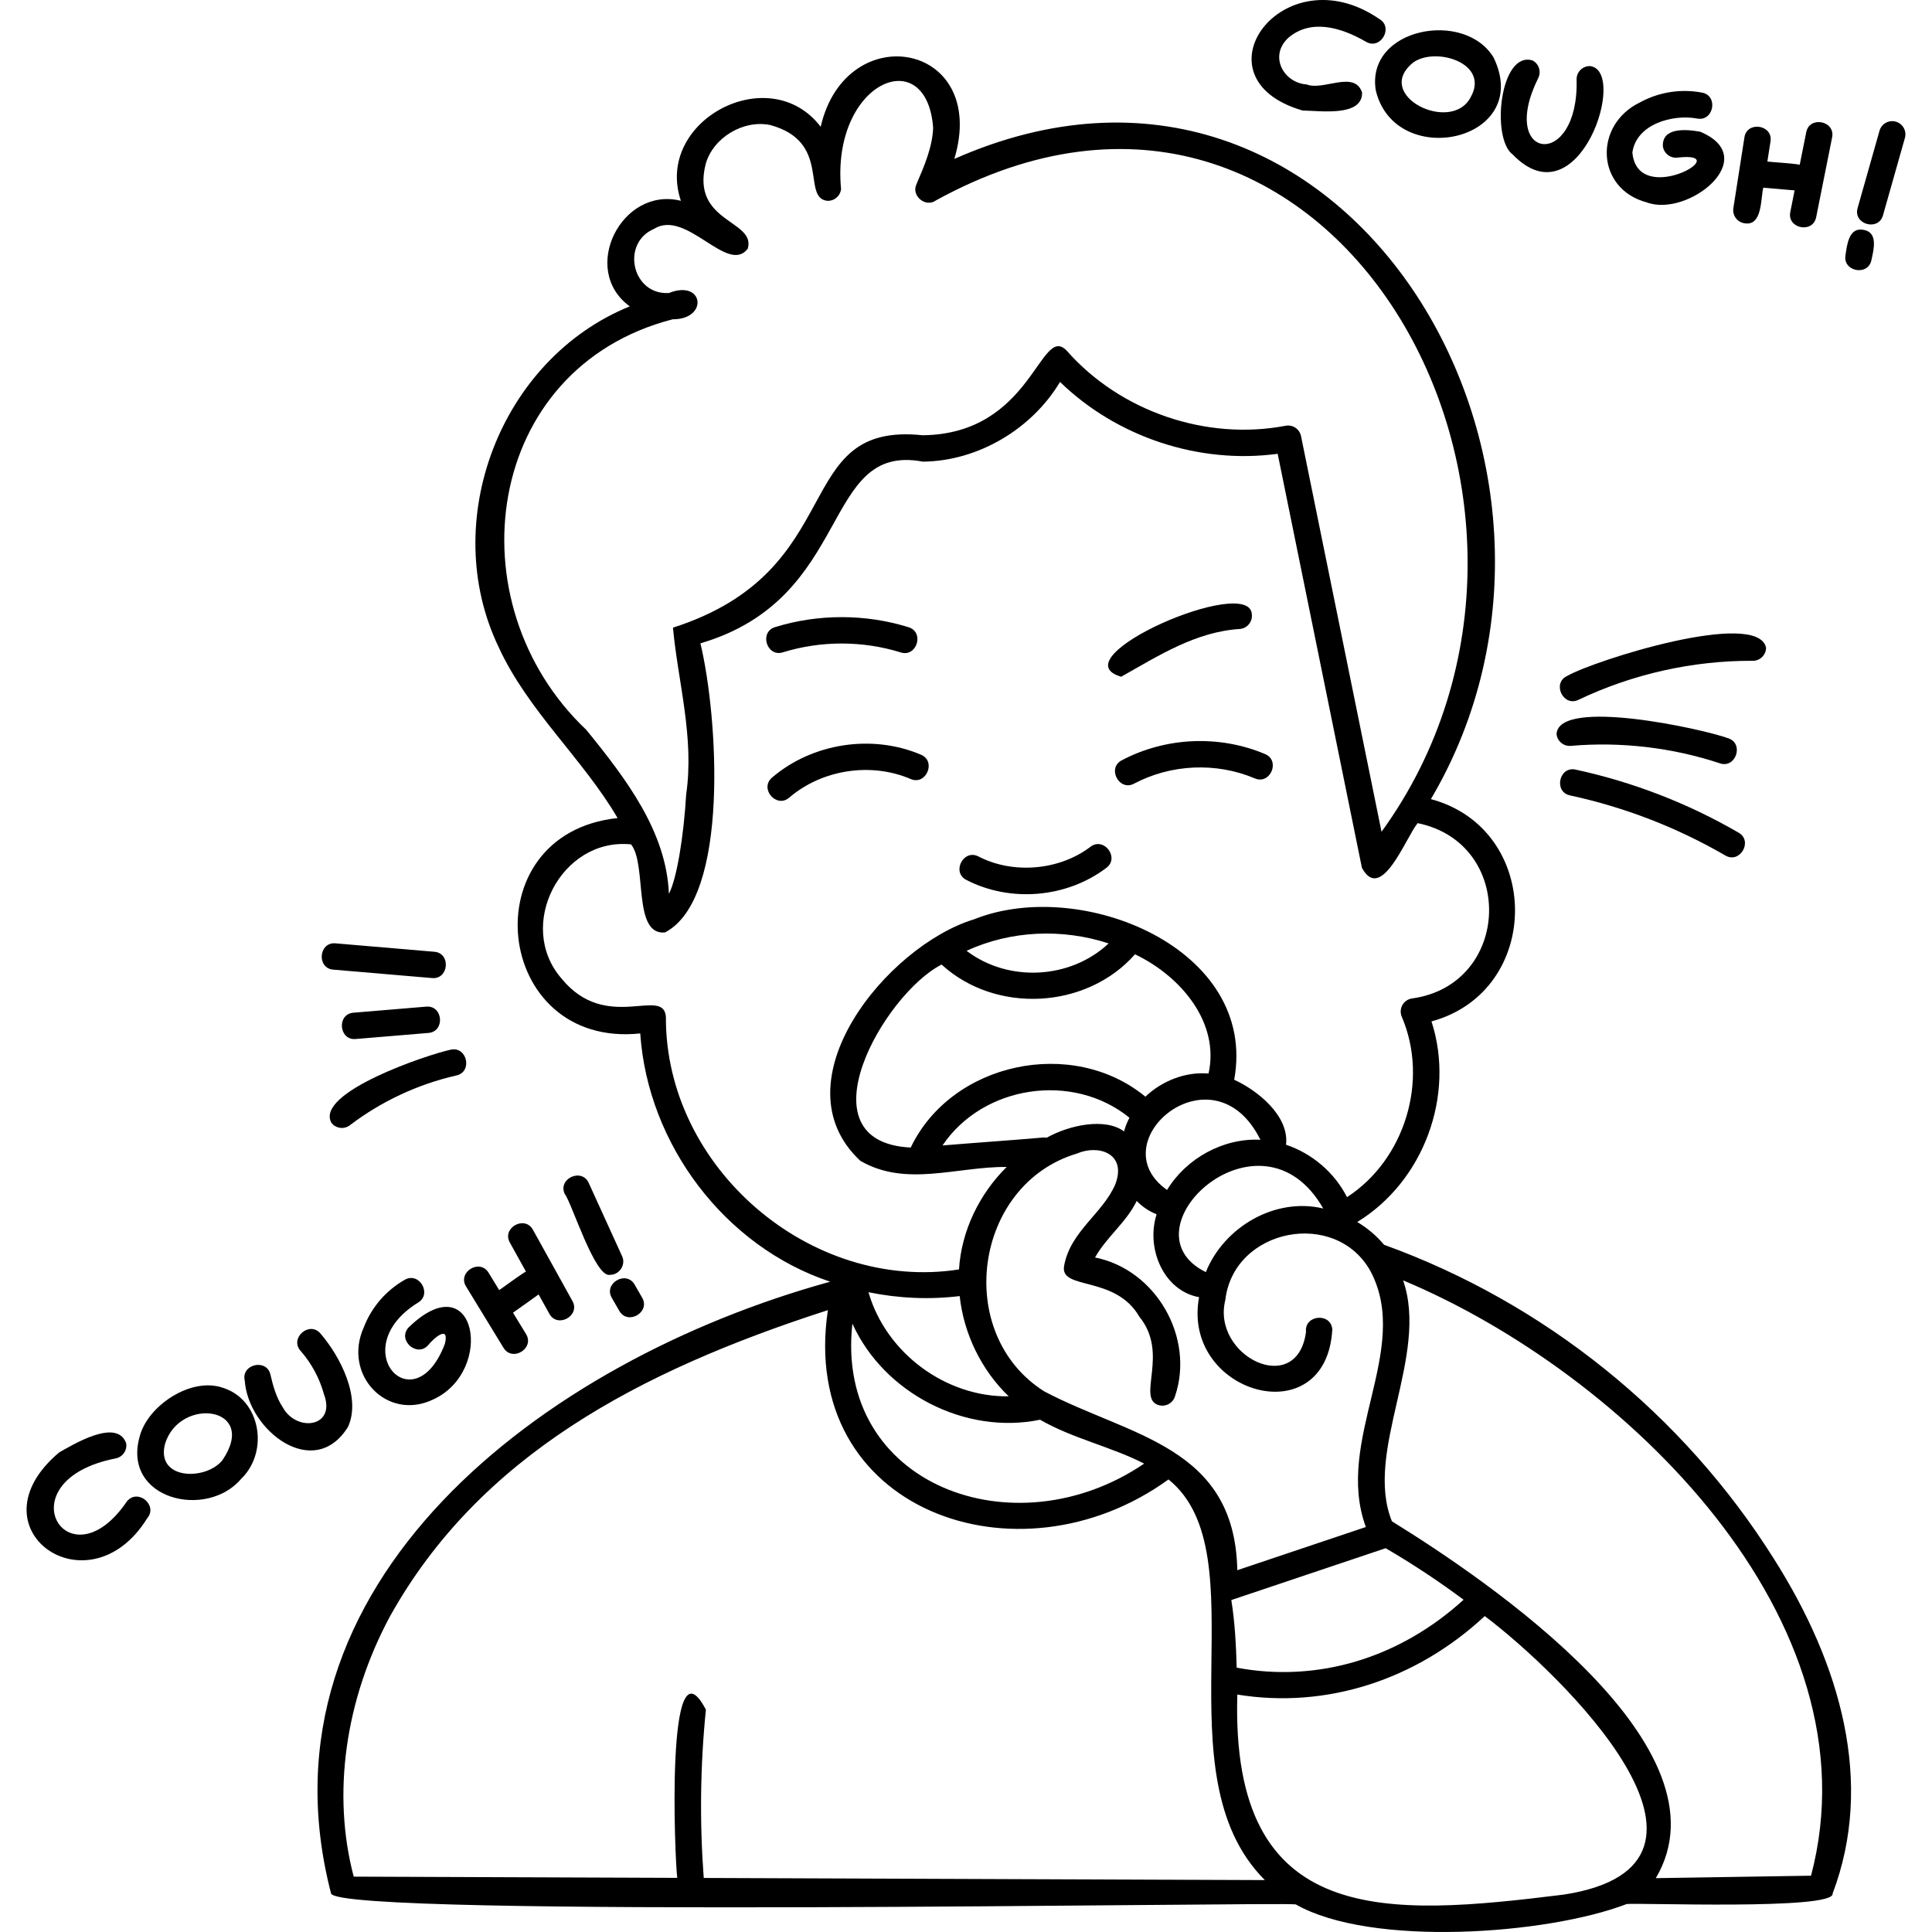 <svg id="Capa_1" enable-background="new 0 0 512 512" height="512" viewBox="0 0 512 512" width="512" xmlns="http://www.w3.org/2000/svg"><g><g><path d="m256.134 233.212c11.673 6.012 26.56 4.73 37.037-3.199 3.649-2.685-.637-8.37-4.222-5.578-8.243 6.24-20.419 7.292-29.613 2.558-3.994-2.134-7.275 4.201-3.202 6.219z"/><path d="m241.291 206.428c4.15 1.84 6.943-4.717 2.743-6.435-12.906-5.501-28.74-3.071-39.4 6.047-3.495 2.902 1.151 8.315 4.547 5.316 8.687-7.431 21.592-9.412 32.11-4.928z"/><path d="m297.316 201.468c-4.061 2.064-.687 8.368 3.264 6.186 9.787-5.165 21.719-5.684 31.919-1.388 4.148 1.823 6.929-4.747 2.715-6.447-12.109-5.1-26.278-4.485-37.898 1.649z"/><path d="m297.128 179.339c9.814-5.505 19.719-11.95 31.542-12.662 1.919-.219 3.298-1.952 3.08-3.871-.511-10.702-51.678 11.608-34.622 16.533z"/><path d="m207.516 172.86c10.043-3.103 21.103-3.094 31.14.026 4.279 1.423 6.449-5.394 2.077-6.68-11.374-3.536-23.904-3.546-35.283-.029-4.355 1.276-2.25 8.088 2.066 6.683z"/><path d="m464.529 175.119c1.923 0 3.488-1.555 3.497-3.481-2.251-10.326-45.57 3.378-52.701 7.493-4.142 1.899-1.024 8.335 3.01 6.315 14.339-6.835 30.309-10.407 46.194-10.327z"/><path d="m416.286 197.663c13.221-1.153 26.867.444 39.465 4.613 4.252 1.501 6.546-5.276 2.198-6.641-6.602-2.446-44.752-10.822-45.451-1.155.167 1.926 1.853 3.343 3.788 3.183z"/><path d="m416.108 210.798c14.463 3.131 28.29 8.479 41.096 15.898 3.867 2.337 7.479-3.832 3.506-6.053-13.438-7.785-27.946-13.397-43.123-16.682-4.422-1.023-5.927 5.941-1.479 6.837z"/><path d="m33.645 397.868c-15.601 22.978-32.927-5.492-3.024-11.369 1.9-.35 3.155-2.174 2.803-4.074-2.533-6.837-14.569.738-17.71 2.455-23.968 20.109 7.724 42.607 23.287 17.486 2.964-3.434-2.485-8.011-5.356-4.498z"/><path d="m59.125 367.802c-8.433-3.016-20.042 4.708-22.118 12.929v-.001c-4.683 16.607 17.766 22.073 26.99 11.092 7.348-7.203 5.039-20.906-4.872-24.02zm-.23 19.235c-4.473 5.421-17.67 5.139-15.153-4.418 3.891-12.66 24.967-9.889 15.153 4.418z"/><path d="m92.222 378.142c3.536-7.675-1.971-18.562-7.292-24.743-2.946-3.455-8.3 1.251-5.256 4.615 2.876 3.276 5.008 7.23 6.163 11.433 3.345 8.826-7.27 10.218-10.939 3.448-1.706-2.587-2.581-5.769-3.212-8.541-.94-4.44-7.893-2.858-6.82 1.552.915 13.151 18.321 26.754 27.356 12.236z"/><path d="m110.681 345.264c3.978-2.186.451-8.383-3.459-6.08-4.896 2.786-8.719 7.21-10.766 12.458-5.788 12.702 6.169 25.177 18.421 19.195 16.404-7.586 11.264-36.342-6.582-19.064-3.086 3.328 2.21 8.099 5.198 4.683 1.493-1.893 5.692-5.467 4.401-.31-8.165 21.443-26.631 1.292-7.213-10.882z"/><path d="m123.534 340.97 9.875 16.169c2.33 3.915 8.385.183 5.969-3.646l-3.43-5.616c.151-.125 6.662-4.697 6.789-4.838l2.82 5.085c2.167 4.011 8.37.534 6.118-3.392l-10.419-18.788c-2.141-3.996-8.378-.546-6.117 3.393 0 0 4.256 7.675 4.256 7.675-.289-.104-6.695 4.643-7.102 4.88l-2.79-4.569c-2.307-3.907-8.392-.19-5.969 3.647z"/><path d="m156.04 313.539c-1.817-4.151-8.31-1.207-6.365 2.901 1.748 2.047 8.041 22.403 11.996 21.395 2.472.047 4.27-2.703 3.182-4.949 0 0-8.813-19.347-8.813-19.347z"/><path d="m162.153 343.981 1.941 3.371c2.228 3.973 8.377.402 6.062-3.49 0 0-1.939-3.37-1.939-3.37-2.205-3.966-8.386-.412-6.064 3.489z"/><path d="m345.191 29.29c4.599.051 15.879 1.753 15.778-4.746-1.97-6.054-10.322-.403-14.678-2.164-6.18-.417-10.096-7.608-4.815-12.404 5.772-4.9 13.569-2.943 20.505 1.081 3.906 2.316 7.449-3.87 3.48-6.068-25.454-17.425-49.752 15.714-20.27 24.301z"/><path d="m364.596 23.957c5.145 21.429 41.912 13.469 31.218-8.72-7.713-12.752-33.888-7.835-31.218 8.72zm9.902-7.371c5.872-4.297 20.427.117 15.225 9.209-5.114 9.789-25.987-.544-15.225-9.209z"/><path d="m400.916 40.981c17.528 18.083 30.707-22.495 20.398-23.472-1.953-.001-3.534 1.606-3.499 3.558.62 24.284-20.968 21.453-10.192-.332.892-1.713.226-3.825-1.487-4.717-8.65-2.621-11.055 20.737-5.22 24.963z"/><path d="m436.365 53.621c10.911 4.145 30.839-11.774 14.178-18.721-3.825-.677-10.094-1.157-9.863 3.861.259 1.914 2.02 3.259 3.934 2.999 15.888-1.789-10.651 13.525-12.017-1.345 1.053-7.519 10.631-10.197 17.113-9.009 4.447.91 5.768-6.1 1.296-6.874-5.537-1.043-11.314-.143-16.271 2.535-12.526 5.986-11.776 22.991 1.63 26.554z"/><path d="m462.272 59.16c4.813.891 4.303-6.573 5.014-9.416.193.01 8.119.712 8.305.71l-1.138 5.694c-.951 4.427 6.015 5.848 6.859 1.37l4.209-21.066c.956-4.439-6.038-5.832-6.859-1.371l-1.72 8.607c-.154-.267-8.108-.79-8.573-.873l.828-5.289c.766-4.47-6.273-5.579-6.911-1.082 0 0-2.93 18.717-2.93 18.717-.297 1.91 1.008 3.7 2.916 3.999z"/><path d="m502.41 32.238c-1.858-.526-3.792.553-4.319 2.412l-5.795 20.454c-1.297 4.336 5.532 6.307 6.73 1.907l5.796-20.454c.526-1.859-.554-3.792-2.412-4.319z"/><path d="m493.86 60.915c-3.876-.779-4.379 3.945-4.772 6.636-.88 4.441 6.108 5.751 6.881 1.261.581-2.659 1.796-7.248-2.109-7.897z"/><path d="m88.37 256.969 26.083 2.223c4.5.461 5.131-6.652.594-6.97l-26.083-2.223c-4.521-.455-5.117 6.652-.594 6.97z"/><path d="m94.295 275.344 19.198-1.6c4.525-.311 3.942-7.412-.58-6.971l-19.199 1.6c-4.534.31-3.922 7.423.581 6.971z"/><path d="m87.817 297.539c1.178 1.545 3.379 1.826 4.902.662 8.286-6.315 18.037-10.874 28.197-13.186 4.441-.942 2.856-7.894-1.552-6.82-6.125 1.309-35.946 11.326-31.547 19.344z"/><path d="m470.094 413.097c-24.086-38.324-60.746-67.841-103.306-83.219-1.998-2.397-4.422-4.425-7.103-6.038 17.595-10.739 26.04-33.546 19.675-53.153 29.633-8.091 29.448-50.98-.161-58.911 52.092-88.224-22.918-215.396-126.293-169.66 9.271-30.907-28.701-37.73-35.416-8.518-13.618-17.823-44.196-1.542-37.05 19.62-15.672-3.943-26.919 18.261-13.543 27.974-34.36 13.93-50.748 57.005-34.748 90.311 7.761 16.893 22.365 29.63 31.521 45.293-39.101 4.123-33.068 61.178 5.999 57.075 1.988 29.327 22.331 56.473 50.339 65.796-76.227 20.98-153.63 79.904-132.265 162.157 2.706 6.519 250.833 2.158 255.641 2.86 19.926 11.37 66.573 8.014 87.658-.076 1.756-.451 55.395 1.696 54.618-2.8 11.12-29.349 2.153-60.785-15.566-88.711zm-142.358 28.853c-.164-5.93-.469-11.952-1.424-17.92l40.901-13.74c7.159 4.177 14.05 8.733 20.651 13.658-17.021 15.518-38.751 22.024-60.128 18.002zm35.514-104.977c10.873 20.741-9.723 44.69-1.289 67.703l-34.063 11.443c-.651-32.944-28.368-35.387-51.142-47.375-24.16-15.253-18.743-54.85 8.638-63.04 5.758-2.491 13.273-.009 10.187 8.111-3.273 7.744-11.907 12.44-13.576 21.617-1.261 6.628 13.531 2.369 19.957 13.539 7.942 9.746-.762 21.481 4.995 23.371 1.841.598 3.811-.41 4.408-2.247 5.339-15.573-4.993-33.635-21.172-36.85 3.111-5.507 8.218-9.203 11.052-14.986 1.433 1.506 3.2 2.71 5.272 3.538-2.897 9.014 1.837 20.271 11.251 21.968-4.749 25.563 33.748 36.67 35.306 8.528-.373-4.525-7.455-3.85-6.965.661-2.35 17.623-25.114 6.447-21.385-8.446 2.205-19.009 29.322-24.316 38.526-7.535zm-108.923 6.5c1.081 10.003 5.735 19.582 12.984 26.569-16.73.237-32.528-11.512-37.152-27.588 7.936 1.621 16.123 2.004 24.168 1.019zm-28.433 7.305c8.354 18.442 29.874 29.562 49.732 25.466 8.704 5.006 18.886 7.155 27.586 11.631-34.392 23.4-82.085 5.696-77.318-37.097zm50.539-49.324c-7.819.697-18.541 1.422-26.664 2.106 10.781-16.001 34.583-19.517 49.544-7.354-.599 1.157-1.087 2.368-1.436 3.629-4.959-3.688-14.468-1.716-20.497 1.675-.307-.056-.621-.086-.947-.056zm-26.901-45.832c14.339 13.136 38.394 11.859 51.26-2.723 12.329 5.91 22.471 18.22 19.485 31.603-6.168-.54-12.356 1.978-16.74 6.127-19.3-15.895-51.329-9.18-62.188 13.483-29.531-1.438-7.059-40.762 8.183-48.49zm6.625-3.643c11.708-5.43 25.444-5.962 37.643-1.96-10.124 9.513-26.575 10.386-37.643 1.96zm63.402 85.145c-22.722-11.166 14.581-45.87 31.106-16.862-12.762-3.042-26.29 4.903-31.106 16.862zm-10.277-21.775c-18.174-12.778 12.283-38.456 24.739-13.295-9.83-.52-19.647 4.926-24.739 13.295zm-153.908-121.926c-35.512-33.623-27.258-95.865 22.897-108.806 9.557.051 8.269-10.683-1.029-6.957-9.779.549-12.76-13.248-3.906-17.009 8.573-5.357 19.439 12.224 24.818 5.282 2.313-7.641-15.121-6.863-11.137-22.489 1.977-6.954 9.955-11.772 17.079-10.313 16.295 4.405 8.248 19.24 15.095 20.084 1.88.117 3.504-1.263 3.698-3.13-2.652-28.375 22.691-39.112 24.404-16.232-.177 5.087-2.336 10.116-4.424 14.98-1.443 3.08 2.438 6.275 5.184 4.269 104.649-57.52 180.987 80.546 118.067 167.329l-21.336-104.86c-.382-1.877-2.204-3.1-4.082-2.738-21.073 4.015-43.845-3.794-58.015-19.901-7.079-7.388-8.986 22.103-38.169 22.416-35.534-3.744-18.756 35.787-66.176 50.987 1.307 14.308 5.713 29.096 3.499 44.204-.633 10.91-2.473 22.373-4.577 26.333-.664-16.405-11.198-30.332-21.89-43.449zm21.098 76.105c-.542-8.273-15.775 4.327-27.635-10.175-12.245-14.023-.134-37.467 18.396-35.583 4.307 5.305.327 24.138 8.987 23.345 17.314-8.998 13.992-57.527 9.402-76.625 40.875-12 31.721-53.301 58.969-48.146 14.588-.149 28.854-8.625 36.329-21.128 15.038 14.627 36.881 21.873 57.68 19.045l22.325 109.725c5.133 9.534 11.725-8.215 14.767-11.842 26.04 5.315 24.894 42.732-1.408 46.45-1.086.13-2.05.761-2.603 1.706s-.631 2.095-.212 3.106c7.246 16.85.891 37.861-14.495 47.858-3.28-6.489-9.262-11.589-16.16-13.893.89-7.623-7.523-14.4-13.738-17.221 6.361-34.805-40.595-53.869-68.921-42.526-23.132 7.047-52.515 43.125-30.172 63.997 12.139 7.058 25.421 1.543 38.795 1.635-7.23 7.177-12.005 16.92-12.632 27.165-39.394 6.086-77.85-27.032-77.674-66.893zm-73.083 158.751c23.66-42.345 65.576-64.803 116.007-81.077-7.904 52.993 50.296 73.844 90.269 44.866 24.549 19.795-2.77 77.92 25.536 106.176l-148.703-.564c-1.107-14.823-.924-29.816.574-44.597-10.774-20.614-8.229 40.243-7.588 44.571l-85.744-.325c-5.777-21.84-2.312-46.847 9.649-69.05zm311.051 73.808c-46.883 5.806-88.367 9.061-86.536-53.011 23.549 3.856 47.405-3.865 65.572-20.798 19.954 15.015 72.392 65.882 20.964 73.809zm65.503-5.005-41.139.649c20.619-34.716-44.368-78.772-69.93-94.57-7.487-18.524 9.909-43.815 2.967-63.848 58.502 24.487 126.058 89.902 108.102 157.769z"/></g></g></svg>